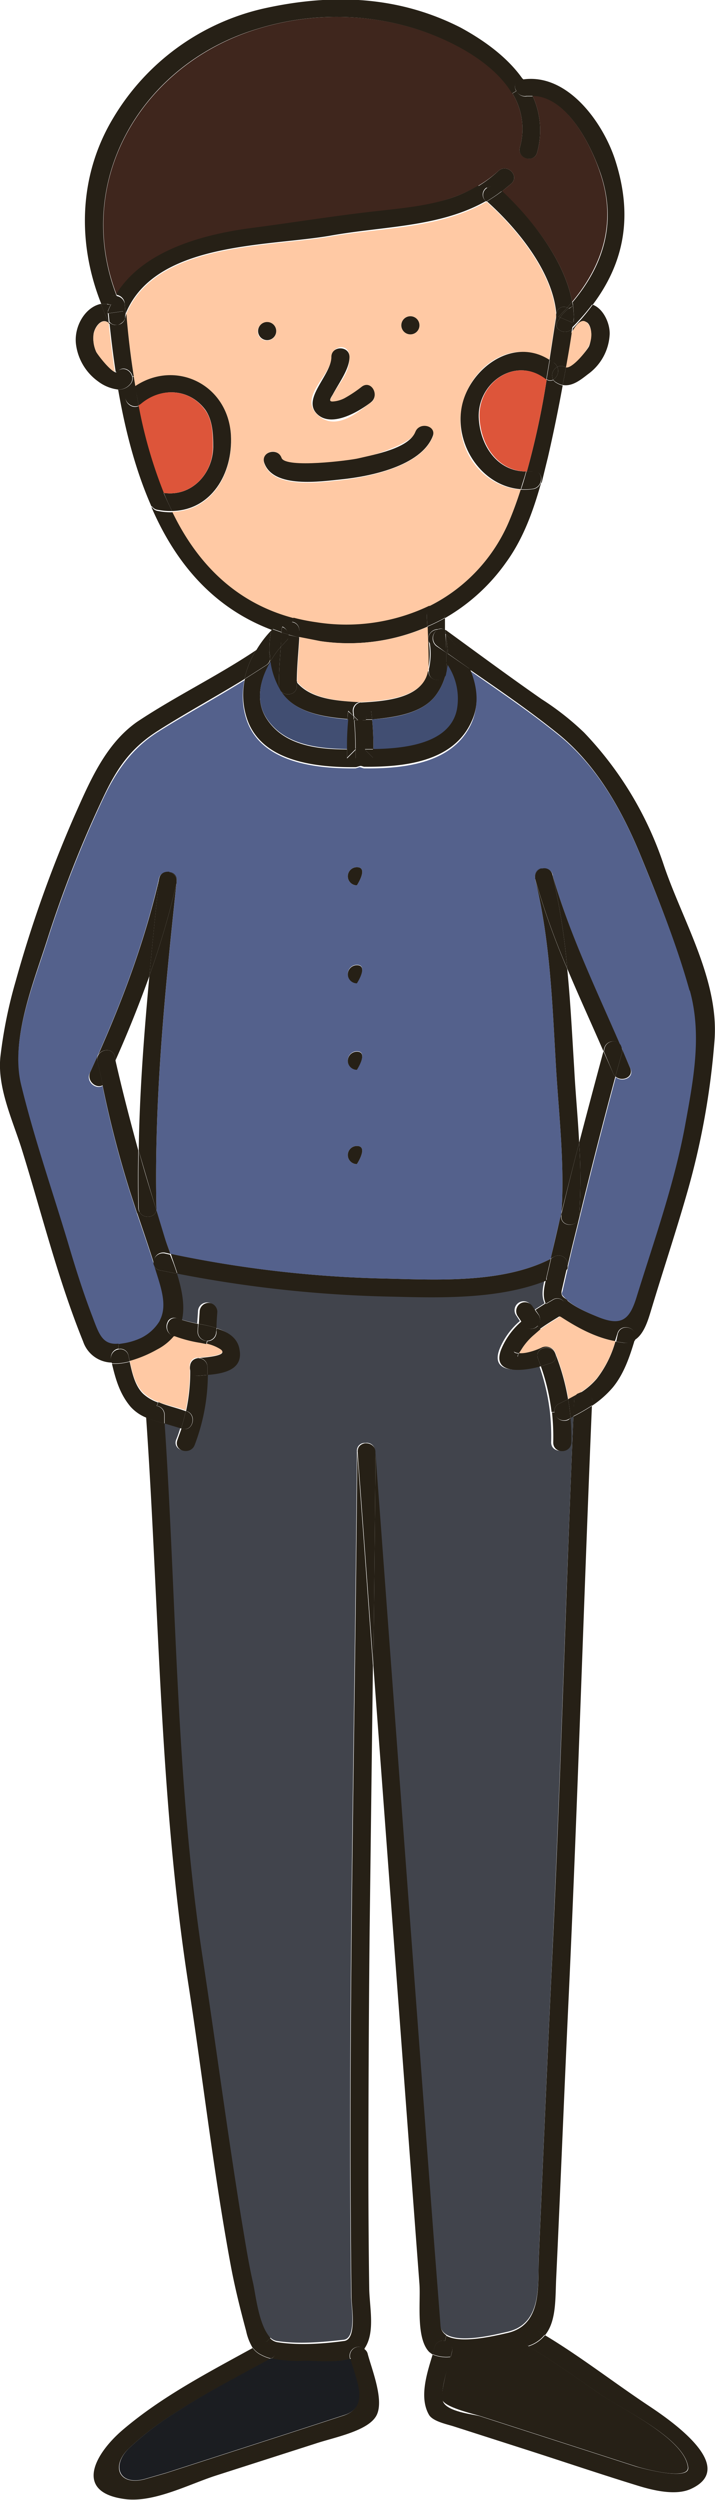 <svg id="3c885e02-689c-49f0-99c6-016e3803eab2" data-name="圖層 1" xmlns="http://www.w3.org/2000/svg" viewBox="0 0 173.7 607.1"><title>scene2-jim</title><path d="M897.9,1055.4c4.5,13.3,13.3,27.6,12.3,42.2a185.5,185.5,0,0,1-6.8,37.7c-2.7,9.4-5.8,18.7-8.6,28-0.7,2.3-1.7,5.9-4,7.3v-0.4c0.8-2.7-3.4-3.8-4.2-1.2l-0.6,1.9c-4.8-.9-9.4-3.4-13.5-6l0.5-.3a2.2,2.2,0,0,0,.4-3.4l1-.2c2,1.8,5.8,3.3,7,3.8,6.4,2.7,8.1.5,9.8-5.2,4.2-13.6,9-27.1,11.6-41,2-10.9,4.2-21.9,1.2-32.9s-7.4-22.1-11.8-32.8-10.6-21.9-20-29.5c-6.8-5.5-14.2-10.6-21.5-15.6a28.4,28.4,0,0,0-5.9-8.7v-0.9h0.1c7.7,5.6,15.4,11.3,23.3,16.8a66.7,66.7,0,0,1,10.3,8.1A85.4,85.4,0,0,1,897.9,1055.4Z" transform="translate(-736.6 -845.2)" style="fill:#262016"/><path d="M894,1429.3c4.2,2.8,22.4,14.8,10.5,20.3-3.8,1.8-9.6.3-13.4-.9-9.4-2.9-18.8-6.1-28.2-9.1l-16.2-5.2c-1.6-.5-5-1.2-5.9-2.8-2.4-4.2-.5-10,0.9-14.6a8.7,8.7,0,0,0,4.4.6c-0.9,3.2-2.3,7.3-2,10.3s7.7,3.6,9.2,4.1l18.9,6.1,18.9,6.1c1.4,0.4,13.1,3.6,12.7.2-0.9-7.1-15.8-13.9-21.6-17.9s-11-7.8-16.8-11.2l-0.4-.3a8.4,8.4,0,0,0,4-2.7C877.5,1417.4,885.6,1423.7,894,1429.3Z" transform="translate(-736.6 -845.2)" style="fill:#262016"/><path d="M823.3,1104.9s2.9-4.4,0-4.4A2.2,2.2,0,0,0,823.3,1104.9Zm0-21s2.9-4.4,0-4.4A2.2,2.2,0,0,0,823.3,1083.9Zm0-23.7s2.9-4.4,0-4.4A2.2,2.2,0,0,0,823.3,1060.2Zm0,67.7s2.9-4.4,0-4.4A2.2,2.2,0,0,0,823.3,1127.9Zm80.9-42.1c3,10.9.8,21.9-1.2,32.9-2.6,14-7.4,27.5-11.6,41-1.7,5.7-3.5,7.9-9.8,5.2-1.2-.5-5-2-7-3.8s-1.5-1.6-1.3-2.5,0.8-3.5,1.2-5.2a1.6,1.6,0,0,0,.1-0.6l1-4.3,1.8-7.3q4.2-17.3,8.8-34.4c1.5,1.3,4.5.2,3.6-2l-2-4.6a1.8,1.8,0,0,0-.4-0.9c-5.9-13.6-12.4-27.1-16.5-41.4v-0.2a2,2,0,0,0-2.4-1.5H868a2,2,0,0,0-1.4,2.2v0.3c3.7,14.9,4.2,30.9,5.1,46.1,0.7,11.4,2.1,23.4,1.3,34.9q-1.4,5.6-2.6,11.2c-11.7,6-27.6,5.1-40.2,4.8a281.6,281.6,0,0,1-52.2-6c-0.5-1.4-1-2.7-1.4-3.9l-2-6.6a2.6,2.6,0,0,0,0-.5c-0.6-26.4,2.1-53,4.9-79.2a0.5,0.5,0,0,0,0-.1v-0.2a1.8,1.8,0,0,0-1.8-2.1h-0.1a1.9,1.9,0,0,0-2.4,1.5c-3.4,14.9-8.7,29.1-14.9,43l-1.9,4.2c-1,2.1,1.5,4.1,3.1,3.1a256.9,256.9,0,0,0,6.7,25.9l1.7,5.2c1.4,4.1,2.8,8.1,4.1,12.3h0a1.4,1.4,0,0,0,.2.5h0c1.5,4.9,3.3,9.4,1.3,13.2a10.9,10.9,0,0,1-4.6,4.3,15.9,15.9,0,0,1-4.2,1.3l-1.3.2c-4,.3-4.8-2.6-6.4-6.7-2.3-6-4.2-12.1-6-18.2-3.8-12.6-8.2-25.3-11.3-38.1-2.7-11,3.1-24.8,6.4-35.2a280.9,280.9,0,0,1,13.5-34.3c3.2-6.8,7-12.3,13.3-16.3s14.2-8.3,21.1-12.6a18,18,0,0,0,.5,9.6c3.6,10.6,17.2,11.9,26.5,11.8l1-.3,1,0.3c9.6,0.1,21.8-1.1,26.2-11.1,1.8-4.2,1.3-8.6-.4-12.6,7.3,5.1,14.7,10.1,21.5,15.6,9.4,7.6,15.5,18.5,20,29.5S901,1074.6,904.1,1085.7Z" transform="translate(-736.6 -845.2)" style="fill:#54618c"/><path d="M903.7,1444.3c0.4,3.5-11.2.3-12.7-.2l-18.9-6.1-18.9-6.1c-1.6-.5-9-2.2-9.2-4.1s1.1-7.1,2-10.3l3.3-.2a80,80,0,0,0,14.3-2l1.3-.4,0.4,0.3c5.8,3.4,11.3,7.4,16.8,11.2S902.8,1437.3,903.7,1444.3Z" transform="translate(-736.6 -845.2)" style="fill:#262016"/><path d="M886.7,1169.1c0.8-2.7,5-1.5,4.2,1.2v0.4a4.1,4.1,0,0,1-2.6.6l-2-.3Z" transform="translate(-736.6 -845.2)" style="fill:#262016"/><path d="M889.7,1104.6c0.9,2.2-2,3.4-3.6,2l1.6-5.7a1.9,1.9,0,0,0,0-1Z" transform="translate(-736.6 -845.2)" style="fill:#262016"/><path d="M890.8,1170.6c-1.2,4-2.6,8.2-5.3,11.5a24.1,24.1,0,0,1-5.1,4.5c0-.4,0-0.8.1-1.2a2.1,2.1,0,0,0-3-1.9,17.1,17.1,0,0,0,4.1-3.5,26.5,26.5,0,0,0,4.5-9l2,0.3A4.1,4.1,0,0,0,890.8,1170.6Z" transform="translate(-736.6 -845.2)" style="fill:#262016"/><path d="M887.7,1099.9a1.9,1.9,0,0,1,0,1l-1.6,5.7a2.3,2.3,0,0,1-.6-0.9l-2.2-5.2,0.2-.8a2.2,2.2,0,0,1,3.9-.7Z" transform="translate(-736.6 -845.2)" style="fill:#262016"/><path d="M887.7,1099.9l-0.4-.9A1.8,1.8,0,0,1,887.7,1099.9Z" transform="translate(-736.6 -845.2)" style="fill:#262016"/><path d="M886,883.9c4.4,13.5,2.4,24.9-5.4,35.3h-0.3a5.9,5.9,0,0,0-4.4.4l-0.2-1c7.4-8.8,10.8-19.1,6.9-31-2.2-6.6-8-18.9-16.6-19a22.7,22.7,0,0,0-2.4-4.1C874.4,862.9,883,874.8,886,883.9Z" transform="translate(-736.6 -845.2)" style="fill:#262016"/><path d="M887.3,1099a2.2,2.2,0,0,0-3.9.7l-0.2.8c-2.9-6.7-6-13.4-8.8-20.1a156.1,156.1,0,0,0-3.6-22.8C874.9,1071.9,881.4,1085.4,887.3,1099Z" transform="translate(-736.6 -845.2)" style="fill:#262016"/><path d="M885.5,1105.7a2.3,2.3,0,0,0,.6.9q-4.6,17.1-8.8,34.4h0v-0.5a135.4,135.4,0,0,0,0-17.8q2.9-11.1,5.9-22.2Z" transform="translate(-736.6 -845.2)" style="fill:#262016"/><path d="M886.1,1170.9a26.5,26.5,0,0,1-4.5,9,17.1,17.1,0,0,1-4.1,3.5l-0.7.4-2.1,1.2a55,55,0,0,0-3.1-11.1h0a2.4,2.4,0,0,0-3.2-1.5c-1.2.5-3.8,1.6-5.7,1.4l0.9-1.4a15.6,15.6,0,0,1,2.8-3.1l1.5-1.3c1.5-1.1,3.2-2.1,4.8-3.1C876.7,1167.5,881.3,1170.1,886.1,1170.9Z" transform="translate(-736.6 -845.2)" style="fill:#ffc9a4"/><path d="M880.6,919.2c2.7,1,4.3,4.8,4.1,7.4a12.7,12.7,0,0,1-5.3,9.5c-1.8,1.4-3.8,3-6.1,2.6l0.8-4.3c1.4,0.4,5.2-4.2,5.6-5.1s1-3.8-.1-5.4-3.1.5-3.6,1.5l-0.4.6,0.2-1.1A52.2,52.2,0,0,0,880.6,919.2Z" transform="translate(-736.6 -845.2)" style="fill:#262016"/><path d="M882.5,887.5c3.9,11.8.5,22.1-6.9,31-1.9-10.2-9.9-20.2-17.1-26.8l2.3-1.9c2.1-1.9-1-5-3.1-3.1a30.5,30.5,0,0,1-4.9,3.6c-7.5,4.4-16.3,5.5-25,6.4s-19.7,2.7-29.6,4c-11.8,1.5-26.6,5.2-33.3,16-10.6-27.8,6.4-56.2,34.7-64.6a64.9,64.9,0,0,1,38.7.3c8,2.6,18.2,7.7,22.8,15.5a16.5,16.5,0,0,1,1.8,13.1c-0.7,2.7,3.5,3.9,4.2,1.2a20.1,20.1,0,0,0-1.1-13.7C874.5,868.6,880.4,880.9,882.5,887.5Z" transform="translate(-736.6 -845.2)" style="fill:#3f261d"/><path d="M880.2,919.1h0.3a52.2,52.2,0,0,1-5,5.7l0.2-1.4H876a25,25,0,0,0-.2-4.2A5.9,5.9,0,0,1,880.2,919.1Z" transform="translate(-736.6 -845.2)" style="fill:#262016"/><path d="M877.5,1183.4a2.1,2.1,0,0,1,3,1.9c0,0.4,0,.8-0.1,1.2a45.6,45.6,0,0,1-4.5,2.6c0-1.3.1-2.6,0.2-3.9a2.1,2.1,0,0,1,.7-1.5Z" transform="translate(-736.6 -845.2)" style="fill:#262016"/><path d="M879.5,923.9c1.1,1.5.9,3.8,0.1,5.4s-4.2,5.6-5.6,5.1c0.5-2.8.9-5.6,1.4-8.4l0.4-.6C876.4,924.4,878,921.9,879.5,923.9Z" transform="translate(-736.6 -845.2)" style="fill:#ffc9a4"/><path d="M877.3,1122.7a135.4,135.4,0,0,1,0,17.8v0.5c-0.6,2.3-4.5,2.1-4.3-.5,0-.3,0-0.6.1-0.9Q875.1,1131.2,877.3,1122.7Z" transform="translate(-736.6 -845.2)" style="fill:#262016"/><path d="M877.5,1183.4l-0.7.4Z" transform="translate(-736.6 -845.2)" style="fill:#262016"/><path d="M877.3,1141h0l-1.8,7.3-1,4.3a2.2,2.2,0,0,0-3.3-2.2l-0.8.4q1.3-5.6,2.6-11.2c0,0.3,0,.6-0.1.9C872.8,1143.2,876.6,1143.3,877.3,1141Z" transform="translate(-736.6 -845.2)" style="fill:#262016"/><path d="M876.1,1104.7c0.3,5.9.9,11.9,1.2,18q-2.2,8.5-4.3,17c0.8-11.5-.6-23.5-1.3-34.9-0.9-15.3-1.4-31.2-5.1-46.1a182.7,182.7,0,0,0,7.8,21.8C875.2,1088.5,875.6,1096.7,876.1,1104.7Z" transform="translate(-736.6 -845.2)" style="fill:#262016"/><path d="M876.8,1183.8a2.1,2.1,0,0,0-.7,1.5c-0.1,1.3-.1,2.6-0.2,3.9l-0.7.4c-0.1-1.5-.3-3.1-0.6-4.6Z" transform="translate(-736.6 -845.2)" style="fill:#262016"/><path d="M875.9,1189.2a45.6,45.6,0,0,0,4.5-2.6c-2,47.5-3.4,95-5.6,142.6-1.1,23.2-2,46.4-3.1,69.7-0.2,4.9,0,10.1-2.7,13.4l-1.4-.8c-2.3-1.3-4.4,1.9-2.6,3.5l-1.3.4a80,80,0,0,1-14.3,2l-3.3.2,0.3-1.2a2.1,2.1,0,0,0-1.7-2.6l0.3-1.4c3.5,2.1,12,0,14.7-.6,8.8-1.9,7.5-11.6,7.8-18.5,1-23.2,2-46.4,3.1-69.5C872.8,1278.8,874,1234,875.9,1189.2Z" transform="translate(-736.6 -845.2)" style="fill:#262016"/><path d="M875.8,919.5a25,25,0,0,1,.2,4.2h-0.2l0.2-1.1a2.3,2.3,0,0,0-1.2-2.4Z" transform="translate(-736.6 -845.2)" style="fill:#262016"/><path d="M874.8,920.1a2.3,2.3,0,0,1,1.2,2.4l-0.2,1.1-3.1-1.3A8.4,8.4,0,0,1,874.8,920.1Z" transform="translate(-736.6 -845.2)" style="fill:#262016"/><path d="M875.2,1189.6l0.7-.4c-1.9,44.8-3.2,89.6-5.3,134.3-1.1,23.2-2.1,46.4-3.1,69.5-0.3,6.9,1,16.6-7.8,18.5-2.7.6-11.2,2.8-14.7,0.6a3.1,3.1,0,0,1-1.5-2.5l-1.7-22q-6.5-86.9-12.9-173.7-0.6-8.1-1.2-16.2h0a2,2,0,0,0-2.3-2.1h-0.3a1.9,1.9,0,0,0-1.8,2.1c-0.5,68.4-2.3,136.9-1.4,205.3,0,2,1.4,10-1.8,10.4-5.3.6-11,1.1-16.2,0.3a3.1,3.1,0,0,1-1.8-1c-2.8-2.7-3.6-10.5-4.2-13.1-1.2-5.3-2.1-10.6-2.9-15.9-3.3-21.1-6.2-42.3-9.4-63.4-6.5-42.9-6.3-86.3-9.2-129.5l4,1.2c-0.3.9-.6,1.9-1,2.8-1,2.6,3.2,3.8,4.2,1.2a48.8,48.8,0,0,0,3.2-17c3.9-.4,8.7-1.3,7.8-6.1-0.5-2.7-2.5-4.1-4.9-5l-0.8-.3c0.1-1.3.1-2.6,0.2-3.9a2.2,2.2,0,1,0-4.4,0l-0.2,2.9a38.8,38.8,0,0,1-4-1c0.8-3.5,0-7.4-1.2-11.3a301.2,301.2,0,0,0,52.7,5.6c11.6,0.2,25.6.6,36.9-3.9-0.5,2.1-.8,4,0,5.7l-2.5,1.6-0.7-1a2.2,2.2,0,0,0-3-.8,2.2,2.2,0,0,0-.8,3l1,1.5a17.9,17.9,0,0,0-4.9,6.7c-2.5,6.3,5,5.5,9.6,4.2a51.9,51.9,0,0,1,2.6,11.2,55.3,55.3,0,0,1,.3,7.3c-0.1,2.8,4.3,2.8,4.4,0A53.3,53.3,0,0,0,875.2,1189.6Z" transform="translate(-736.6 -845.2)" style="fill:#41444c"/><path d="M875.8,923.6l-0.2,1.4-0.2.2a2.3,2.3,0,0,1-3.5-.5,2.1,2.1,0,0,1,.2-1.4l0.6-1Z" transform="translate(-736.6 -845.2)" style="fill:#262016"/><path d="M875.6,918.5l0.2,1-1,.6-0.4-.2Z" transform="translate(-736.6 -845.2)" style="fill:#262016"/><path d="M875.6,925l-0.2,1.1c-1.2,1.2-3.3.2-3.5-1.4a2.3,2.3,0,0,0,3.5.5Z" transform="translate(-736.6 -845.2)" style="fill:#262016"/><path d="M875.2,1189.6a53.3,53.3,0,0,1,.2,5.9c-0.1,2.8-4.4,2.8-4.4,0a55.3,55.3,0,0,0-.3-7.3h0.7a2.3,2.3,0,0,0,3.3,1.8Z" transform="translate(-736.6 -845.2)" style="fill:#262016"/><path d="M875.2,1189.6l-0.6.3a2.3,2.3,0,0,1-3.3-1.8,1.9,1.9,0,0,1,1.1-2l2.2-1.1C874.9,1186.5,875.1,1188.1,875.2,1189.6Z" transform="translate(-736.6 -845.2)" style="fill:#262016"/><path d="M875.6,918.5l-1.2,1.4a1.8,1.8,0,0,0-2.6,1.4v0.8c-0.5-10.5-9.5-21.4-16.9-28a38,38,0,0,0,3.7-2.5C865.7,898.3,873.7,908.3,875.6,918.5Z" transform="translate(-736.6 -845.2)" style="fill:#262016"/><path d="M875.5,926c-0.4,2.8-.9,5.6-1.4,8.4H874a2,2,0,0,0-2-.1,2.3,2.3,0,0,0-.7-0.9l-1.2-.8,1.6-10.4c0,0.5,0,1,0,1.5a1.9,1.9,0,0,0,.2,1C872.2,926.2,874.2,927.2,875.5,926Z" transform="translate(-736.6 -845.2)" style="fill:#262016"/><path d="M871.2,1150.4a2.2,2.2,0,0,1,3.3,2.2v0.6a2,2,0,0,1-.9.9,35.6,35.6,0,0,1-4.2,2v-0.6l1.1-4.7Z" transform="translate(-736.6 -845.2)" style="fill:#262016"/><path d="M874.3,1153.3v-0.6A1.6,1.6,0,0,1,874.3,1153.3Z" transform="translate(-736.6 -845.2)" style="fill:#262016"/><path d="M874.5,1161l-1,.2a2,2,0,0,0-2.6-.4l-1.7,1c-0.8-1.7-.5-3.6,0-5.7a35.6,35.6,0,0,0,4.2-2,2,2,0,0,0,.9-0.9c-0.4,1.7-.8,3.5-1.2,5.2S873.6,1160.2,874.5,1161Z" transform="translate(-736.6 -845.2)" style="fill:#262016"/><path d="M874.4,919.9l0.4,0.2a8.4,8.4,0,0,0-2.1,2.2l-0.4-.2Z" transform="translate(-736.6 -845.2)" style="fill:#262016"/><path d="M874,934.4h0.1l-0.8,4.3a4.3,4.3,0,0,1-1.5-.6,2.3,2.3,0,0,1-.8-0.7,2.5,2.5,0,0,0,1-3.1A2,2,0,0,1,874,934.4Z" transform="translate(-736.6 -845.2)" style="fill:#262016"/><path d="M871.8,921.3a1.8,1.8,0,0,1,2.6-1.4l-2.1,2.2,0.4,0.2-0.6,1a2.1,2.1,0,0,0-.2,1.4,1.9,1.9,0,0,1-.2-1c0-.5,0-1,0-1.5v-0.8Z" transform="translate(-736.6 -845.2)" style="fill:#262016"/><path d="M873.5,1161.2a2.2,2.2,0,0,1-.4,3.4l-0.5.3-1.5-.9a5.1,5.1,0,0,1-1.9-2.1l1.7-1A2,2,0,0,1,873.5,1161.2Z" transform="translate(-736.6 -845.2)" style="fill:#262016"/><path d="M874.6,1185l-2.2,1.1a1.9,1.9,0,0,0-1.1,2h-0.7A51.9,51.9,0,0,0,868,1177l2.5-.8a1.7,1.7,0,0,0,1-2.3A55,55,0,0,1,874.6,1185Z" transform="translate(-736.6 -845.2)" style="fill:#262016"/><path d="M871.8,938.2a4.3,4.3,0,0,0,1.5.6q-1.6,8.8-3.6,17.5c-0.5,2-1,4.1-1.5,6.1H868c0.4-1.3-.2-2.9-1.9-2.7h-1.5a194.4,194.4,0,0,0,4.8-22.3,1.6,1.6,0,0,0,1.6.1A2.3,2.3,0,0,0,871.8,938.2Z" transform="translate(-736.6 -845.2)" style="fill:#262016"/><path d="M872,934.3a2.5,2.5,0,0,1-1,3.1A2.3,2.3,0,0,1,872,934.3Z" transform="translate(-736.6 -845.2)" style="fill:#262016"/><path d="M871.1,1163.9l1.5,0.9c-1.6,1-3.3,2-4.8,3.1l-0.6-.8a2.2,2.2,0,0,0,.3-2.6l-0.8-1.2,2.5-1.6A5.1,5.1,0,0,0,871.1,1163.9Z" transform="translate(-736.6 -845.2)" style="fill:#262016"/><path d="M871.5,1173.9a1.7,1.7,0,0,1-1,2.3l-2.5.8-0.7-1.9c-1-2.6,3.2-3.7,4.2-1.2h0Z" transform="translate(-736.6 -845.2)" style="fill:#262016"/><path d="M871.3,933.4a2.3,2.3,0,0,1,.7.9,2.3,2.3,0,0,0-1,3.1,1.6,1.6,0,0,1-1.6-.1l0.8-4.8Z" transform="translate(-736.6 -845.2)" style="fill:#262016"/><path d="M870.8,1057.6a156.1,156.1,0,0,1,3.6,22.8,182.7,182.7,0,0,1-7.8-21.8v-0.3a2.1,2.1,0,0,1,1.4-2.2h0.4a2,2,0,0,1,2.4,1.5v0.2Z" transform="translate(-736.6 -845.2)" style="fill:#262016"/><path d="M870.4,1150.9l-1.1,4.7v0.6c-11.3,4.5-25.3,4.2-36.9,3.9a301.2,301.2,0,0,1-52.7-5.6c-0.5-1.6-1.1-3.2-1.6-4.8a281.6,281.6,0,0,0,52.2,6C842.8,1156,858.7,1156.9,870.4,1150.9Z" transform="translate(-736.6 -845.2)" style="fill:#262016"/><path d="M836.3,922a2.2,2.2,0,1,0,0,4.4A2.2,2.2,0,0,0,836.3,922Zm-34.9,1.5a2.2,2.2,0,1,0,0,4.4A2.2,2.2,0,1,0,801.5,923.4Zm70.2-1.2-1.6,10.4c-9.2-5.9-19.6,1.8-21.3,11.8s5.1,18.9,14.4,19.6c-0.8,2.5-1.7,5-2.7,7.4a40.8,40.8,0,0,1-19.5,20.9,46.6,46.6,0,0,1-27.5,4.2,48.5,48.5,0,0,1-5.5-1.1c-14.4-3.8-23.5-13.7-29.5-26,9.5-.2,14.8-9,14.3-18.4-0.6-12.4-13.4-18.6-23.2-12l-0.4-2.4c-0.8-5.2-1.4-10.3-1.9-15.1,7.2-17.6,34.6-16.3,49.9-19,12.9-2.2,26.4-1.9,37.7-8.4C862.1,900.7,871.2,911.7,871.7,922.2Zm-29.9,29.1c1.1-2.6-3.2-3.7-4.2-1.1s-10,5.5-13.8,6.4c-2,.5-17.6,3.1-18.7-0.1s-5.1-1.5-4.2,1.2c2.2,6.3,13.8,4.5,18.8,4C826.5,961,838.9,958.4,841.7,951.3Zm-15-8.4c2.2-1.7,0-5.4-2.2-3.8a31.1,31.1,0,0,1-4.2,2.8,7.2,7.2,0,0,1-2.8.8c-1.4.1-.3-1.2,0-1.8,1.7-3.1,4-5.2,4-9s-4.4-2.8-4.4,0c0,4.3-7.9,9.4-3.5,13.8S823.6,945.3,826.7,942.9Z" transform="translate(-736.6 -845.2)" style="fill:#ffc9a4"/><path d="M868.3,1172.4a2.4,2.4,0,0,1,3.2,1.5c-1-2.6-5.2-1.4-4.2,1.2l0.7,1.9c-4.6,1.3-12.1,2-9.6-4.2a17.9,17.9,0,0,1,4.9-6.7l0.5,0.7a2.2,2.2,0,0,0,3,.8l0.5-.4,0.6,0.8-1.5,1.3a15.6,15.6,0,0,0-2.8,3.1l-0.9,1.4a2.3,2.3,0,0,1-1.3-.4l1,1.3a1.8,1.8,0,0,1,.3-0.9C864.4,1174,867.1,1173,868.3,1172.4Z" transform="translate(-736.6 -845.2)" style="fill:#262016"/><path d="M870.1,932.6l-0.8,4.8-0.3-.2c-7.1-5.5-16.4.8-16.1,9.4,0.3,6.8,4.5,13.1,11.5,13.1-0.4,1.5-.9,2.9-1.3,4.3-9.3-.7-15.9-10.4-14.4-19.6S860.9,926.7,870.1,932.6Z" transform="translate(-736.6 -845.2)" style="fill:#262016"/><path d="M869.1,937.2l0.3,0.2a194.4,194.4,0,0,1-4.8,22.3c-7,0-11.2-6.3-11.5-13.1C852.7,938,861.9,931.7,869.1,937.2Z" transform="translate(-736.6 -845.2)" style="fill:#dd553a"/><path d="M868.4,1055.9a2,2,0,0,1,2.4,1.5A2,2,0,0,0,868.4,1055.9Z" transform="translate(-736.6 -845.2)" style="fill:#262016"/><path d="M867.5,1411.4l1.4,0.8a8.4,8.4,0,0,1-4,2.7C863.1,1413.3,865.2,1410.1,867.5,1411.4Z" transform="translate(-736.6 -845.2)" style="fill:#262016"/><path d="M868,962.3h0.1c-1.9,6.8-4.3,13.6-8.5,19.4a46.5,46.5,0,0,1-14.9,13.6c0-.1,0-0.3,0-0.4a2.3,2.3,0,0,0-3.4-1.8l-0.4-.7a40.8,40.8,0,0,0,19.5-20.9c1-2.4,1.9-4.9,2.7-7.4a13.3,13.3,0,0,0,2.8-.1A2.3,2.3,0,0,0,868,962.3Z" transform="translate(-736.6 -845.2)" style="fill:#262016"/><path d="M866,959.6c1.7-.2,2.4,1.4,1.9,2.7a2.3,2.3,0,0,1-1.9,1.6,13.3,13.3,0,0,1-2.8.1c0.5-1.4.9-2.9,1.3-4.3H866Z" transform="translate(-736.6 -845.2)" style="fill:#262016"/><path d="M867.5,1164.6a2.2,2.2,0,0,1-.3,2.6l-0.5.4a2.2,2.2,0,0,1-3-.8l-0.5-.7a34.6,34.6,0,0,1,3.4-2.7Z" transform="translate(-736.6 -845.2)" style="fill:#262016"/><path d="M866,868.5a20.1,20.1,0,0,1,1.1,13.7c-0.7,2.7-4.9,1.6-4.2-1.2a16.5,16.5,0,0,0-1.8-13.1l1-.6a2.3,2.3,0,0,0,2.5,1.3H866Z" transform="translate(-736.6 -845.2)" style="fill:#262016"/><path d="M866,1162.5l0.7,1a34.6,34.6,0,0,0-3.4,2.7l-1-1.5a2.2,2.2,0,0,1,.8-3A2.2,2.2,0,0,1,866,1162.5Z" transform="translate(-736.6 -845.2)" style="fill:#262016"/><path d="M868,1056a2.1,2.1,0,0,0-1.4,2.2A2,2,0,0,1,868,1056Z" transform="translate(-736.6 -845.2)" style="fill:#262016"/><path d="M866,868.5h-1.5a2.3,2.3,0,0,1-2.5-1.3,1.9,1.9,0,0,1,1.3-2.9h0.3A22.7,22.7,0,0,1,866,868.5Z" transform="translate(-736.6 -845.2)" style="fill:#262016"/><path d="M863.6,864.4h-0.3a1.9,1.9,0,0,0-1.3,2.9l-1,.6c-4.6-7.7-14.8-12.9-22.8-15.5a64.9,64.9,0,0,0-38.7-.3c-28.3,8.3-45.2,36.8-34.7,64.6V917a1.8,1.8,0,0,0-2.1,2h-1.5c-5.9-14.8-5.5-31.3,3-45.3a57.3,57.3,0,0,1,36.3-26.4c16.5-3.7,32.7-3.2,48,4.6C854.2,855,859.9,859.1,863.6,864.4Z" transform="translate(-736.6 -845.2)" style="fill:#262016"/><path d="M862.6,1173.9a1.8,1.8,0,0,0-.3.9l-1-1.3A2.3,2.3,0,0,0,862.6,1173.9Z" transform="translate(-736.6 -845.2)" style="fill:#262016"/><path d="M857.7,886.7c2.1-1.9,5.2,1.2,3.1,3.1l-2.3,1.9-0.8-.7a2.2,2.2,0,0,0-2.7-.2l-2.2-.4A30.5,30.5,0,0,0,857.7,886.7Z" transform="translate(-736.6 -845.2)" style="fill:#262016"/><path d="M857.7,890.9l0.8,0.7a38,38,0,0,1-3.7,2.5h-0.1a2,2,0,0,1,.3-3.3A2.2,2.2,0,0,1,857.7,890.9Z" transform="translate(-736.6 -845.2)" style="fill:#262016"/><path d="M852.7,890.3l2.2,0.4a2,2,0,0,0-.3,3.3h0.1c-11.3,6.4-24.8,6.1-37.7,8.4-15.3,2.7-42.7,1.4-49.9,19l-0.2-2.5a2.3,2.3,0,0,0-2-2.1v-0.3c6.7-10.7,21.5-14.5,33.3-16,9.9-1.3,19.7-2.9,29.6-4S845.3,894.7,852.7,890.3Z" transform="translate(-736.6 -845.2)" style="fill:#262016"/><path d="M850.8,1007.7c1.7,4.1,2.3,8.5.4,12.6-4.4,10-16.6,11.2-26.2,11.1l-1-.3a2.1,2.1,0,0,0,1.1-1.9c0-.7,0-1.4,0-2.1l2.1,2.1c0-.7,0-1.5,0-2.2,7.5-.1,18.6-1.2,20.3-9.6a14.8,14.8,0,0,0-2.3-10.9,19.4,19.4,0,0,0,.1-2.6Z" transform="translate(-736.6 -845.2)" style="fill:#262016"/><path d="M845.3,1006.6a14.8,14.8,0,0,1,2.3,10.9c-1.7,8.4-12.9,9.5-20.3,9.6a69.8,69.8,0,0,0-.3-7.2c5.5-.4,12.2-1.4,15.5-5.9a14.3,14.3,0,0,0,2.3-4.8,2.1,2.1,0,0,0,.2-1h0C845.2,1007.7,845.3,1007.1,845.3,1006.6Z" transform="translate(-736.6 -845.2)" style="fill:#414e72"/><path d="M844.7,1413.7a2.1,2.1,0,0,1,1.7,2.6l-0.3,1.2a8.7,8.7,0,0,1-4.4-.6l0.5-1.8A2,2,0,0,1,844.7,1413.7Z" transform="translate(-736.6 -845.2)" style="fill:#262016"/><path d="M850.8,1007.7l-5.4-3.8a25.3,25.3,0,0,0-.5-4.4v-0.3h0A28.4,28.4,0,0,1,850.8,1007.7Z" transform="translate(-736.6 -845.2)" style="fill:#262016"/><path d="M845.4,1004a19.4,19.4,0,0,1-.1,2.6l-0.3-.4c0-.8,0-1.7,0-2.5Z" transform="translate(-736.6 -845.2)" style="fill:#262016"/><path d="M845.4,1004l-0.4-.3c0-1.5-.1-3-0.1-4.5v0.3A25.3,25.3,0,0,1,845.4,1004Z" transform="translate(-736.6 -845.2)" style="fill:#262016"/><path d="M845.1,1006.1l0.3,0.4c-0.1.6-.2,1.1-0.3,1.7S845.1,1006.8,845.1,1006.1Z" transform="translate(-736.6 -845.2)" style="fill:#262016"/><path d="M845.1,1006.1c0,0.7,0,1.4,0,2.1h0l-0.2,1c-0.9,1.8-4.2,1.5-4.1-1v-0.5h0a16.9,16.9,0,0,0,.1-7,2.1,2.1,0,0,0,.6.9A27.1,27.1,0,0,1,845.1,1006.1Z" transform="translate(-736.6 -845.2)" style="fill:#262016"/><path d="M845,1003.7c0,0.8,0,1.6,0,2.5a27.1,27.1,0,0,0-3.7-4.5,2.1,2.1,0,0,1-.6-0.9,0,0,0,0,1,0,0,2.3,2.3,0,0,1,2.3-2.7,2.4,2.4,0,0,0-.4,4Z" transform="translate(-736.6 -845.2)" style="fill:#262016"/><path d="M845,1003.7l-2.3-1.7a2.4,2.4,0,0,1,.4-4h0a2.1,2.1,0,0,1,1.3.6l0.4,0.4v0.3C844.9,1000.7,845,1002.2,845,1003.7Z" transform="translate(-736.6 -845.2)" style="fill:#262016"/><path d="M845,1412.3l-0.3,1.4a2,2,0,0,0-2.5,1.5l-0.5,1.8-0.8-.6c-3.3-3.3-2.1-12.2-2.4-16.5q-0.8-10.6-1.6-21.3-1.8-24.1-3.6-48.3-3-40.4-6-80.7,0.3-24,.5-48c0-1.3,0-2.5,0-3.8q0.6,8.1,1.2,16.2,6.4,86.9,12.9,173.7l1.7,22A3.1,3.1,0,0,0,845,1412.3Z" transform="translate(-736.6 -845.2)" style="fill:#262016"/><path d="M844.8,1009.2l0.2-1A2.1,2.1,0,0,1,844.8,1009.2Z" transform="translate(-736.6 -845.2)" style="fill:#262016"/><path d="M844.9,999.1h0v-0.3h0.1Z" transform="translate(-736.6 -845.2)" style="fill:#262016"/><path d="M844.8,998.2v0.9h-0.1a1.8,1.8,0,0,0-1.6-1A1.7,1.7,0,0,1,844.8,998.2Z" transform="translate(-736.6 -845.2)" style="fill:#262016"/><path d="M844.7,995.3v2.9a1.7,1.7,0,0,0-1.7-.2h0a2.3,2.3,0,0,0-2.3,2.7,0,0,0,0,0,0,0,16.9,16.9,0,0,1-.1,7c0-3.4-.1-6.9-0.2-10.3A43.2,43.2,0,0,0,844.7,995.3Z" transform="translate(-736.6 -845.2)" style="fill:#262016"/><path d="M844.8,998.9l-0.4-.4a2.1,2.1,0,0,0-1.3-.6A1.8,1.8,0,0,1,844.8,998.9Z" transform="translate(-736.6 -845.2)" style="fill:#262016"/><path d="M844.7,994.8c0,0.1,0,.3,0,0.4a43.2,43.2,0,0,1-4.3,2.1c0-.9-0.1-1.7-0.1-2.6a1.9,1.9,0,0,1,1-1.8A2.3,2.3,0,0,1,844.7,994.8Z" transform="translate(-736.6 -845.2)" style="fill:#262016"/><path d="M840.7,1008.2c0,2.4,3.2,2.8,4.1,1a14.3,14.3,0,0,1-2.3,4.8c-3.3,4.5-10,5.4-15.5,5.9q-0.1-1-.2-2l-1.2,1.2c0-.4.1-0.8,0.1-1.2a2.1,2.1,0,0,0-1.7-2.1h0.5c5-.3,14.1-0.8,15.8-6.8l0.3-1.2v0.5Z" transform="translate(-736.6 -845.2)" style="fill:#262016"/><path d="M840.8,1000.7a2.3,2.3,0,0,1,2.3-2.7A2.3,2.3,0,0,0,840.8,1000.7Z" transform="translate(-736.6 -845.2)" style="fill:#262016"/><path d="M837.5,950.1c1-2.6,5.3-1.5,4.2,1.1-2.9,7.2-15.2,9.7-22.1,10.4-5,.5-16.6,2.3-18.8-4-0.9-2.7,3.3-3.8,4.2-1.2s16.7,0.6,18.7.1C827.5,955.6,835.9,954.1,837.5,950.1Z" transform="translate(-736.6 -845.2)" style="fill:#262016"/><path d="M840.9,992.3l0.4,0.7a1.9,1.9,0,0,0-1,1.8c0,0.9.1,1.7,0.1,2.6a47.6,47.6,0,0,1-26.1,3.5l-5.1-1c0-.6,0-1.1.1-1.6a2,2,0,0,0-1.7-2.1l0.3-1a48.5,48.5,0,0,0,5.5,1.1A46.6,46.6,0,0,0,840.9,992.3Z" transform="translate(-736.6 -845.2)" style="fill:#262016"/><path d="M840.5,997.4c0.1,3.4.3,6.9,0.2,10.3h0l-0.3,1.2c-1.7,6-10.9,6.4-15.8,6.8h-1c-5-.3-11.4-0.8-14.8-4.9,0-3.6.4-7.2,0.6-10.9l5.1,1A47.6,47.6,0,0,0,840.5,997.4Z" transform="translate(-736.6 -845.2)" style="fill:#ffc9a4"/><path d="M836.3,922a2.2,2.2,0,0,1,0,4.4A2.2,2.2,0,1,1,836.3,922Z" transform="translate(-736.6 -845.2)" style="fill:#262016"/><path d="M825.9,1416.7c0.9,3.6,4.2,11.5,2.1,15.2s-10.2,5.2-14.7,6.7l-24.3,7.8c-6.5,2.1-15,6.6-22,5.7-12.4-1.6-7.6-10.8-.6-16.8,9.5-8.1,20.7-13.9,31.6-19.9a5.3,5.3,0,0,0,2,1.7,10,10,0,0,0,2.3.9c-7.9,4.4-16.2,8.6-23.8,13.6a69.3,69.3,0,0,0-10.8,8.4c-4.1,4.1-2.3,8.9,4,7.3l5.2-1.5,29.7-9.6,13.5-4.4c6.4-2.1,2.8-8.9,1.5-13.7a5.5,5.5,0,0,0,1.5-.7,6.9,6.9,0,0,0,1.9-1.8A1.9,1.9,0,0,1,825.9,1416.7Z" transform="translate(-736.6 -845.2)" style="fill:#262016"/><path d="M827.8,1197.8h0c0,1.3,0,2.5,0,3.8q-0.2,24-.5,48l-3.8-51.8a2,2,0,0,1,1.8-2.1h0.3A2.2,2.2,0,0,1,827.8,1197.8Z" transform="translate(-736.6 -845.2)" style="fill:#262016"/><path d="M827,1019.9a69.8,69.8,0,0,1,.3,7.2h-2.1c0-2.4.1-4.7,0.3-7.1H827Z" transform="translate(-736.6 -845.2)" style="fill:#262016"/><path d="M827.3,1027.1c0,0.7,0,1.4,0,2.2l-2.1-2.1h2.1Z" transform="translate(-736.6 -845.2)" style="fill:#262016"/><path d="M823.4,1197.9l3.8,51.8q-0.4,32.2-.8,64.3c-0.2,19.6-.3,39.2-0.3,58.8q0,14.1.2,28.3c0.1,4.6,1.5,10.7-1.2,14.5a2.2,2.2,0,0,0-3.5,2.3v0.2c-3.2.9-8.5,0.5-11.1,0.5a32.8,32.8,0,0,1-8.3-.6h0.3c2.1-1.2.8-4.1-1.1-4.1l0.8-.9a3.1,3.1,0,0,0,1.8,1c5.2,0.8,11,.4,16.2-0.3,3.2-.4,1.8-8.5,1.8-10.4C821.1,1334.7,822.9,1266.3,823.4,1197.9Z" transform="translate(-736.6 -845.2)" style="fill:#262016"/><path d="M826.8,1017.9q0.1,1,.2,2h-1.5c0-.3.1-0.6,0.1-1Z" transform="translate(-736.6 -845.2)" style="fill:#262016"/><path d="M824.5,939.1c2.3-1.7,4.4,2.1,2.2,3.8s-9.4,6.5-13.1,2.8,3.5-9.4,3.5-13.8c0-2.8,4.4-2.8,4.4,0s-2.3,5.9-4,9c-0.3.6-1.4,1.9,0,1.8a7.2,7.2,0,0,0,2.8-.8A31.1,31.1,0,0,0,824.5,939.1Z" transform="translate(-736.6 -845.2)" style="fill:#262016"/><path d="M825.5,1195.8a2,2,0,0,1,2.3,2.1A2.2,2.2,0,0,0,825.5,1195.8Z" transform="translate(-736.6 -845.2)" style="fill:#262016"/><path d="M824.1,1015.8a2.1,2.1,0,0,1,1.7,2.1c0,0.4-.1.8-0.1,1.2l-1,1h0.9c-0.2,2.4-.3,4.7-0.3,7.1h0c0,0.7,0,1.4,0,2.1a1.3,1.3,0,1,1-2.3,0c0-.7,0-1.4,0-2.1h0a67.8,67.8,0,0,0-.3-7.1h0.9l-1-1c0-.4-0.1-0.8-0.1-1.2A2.1,2.1,0,0,1,824.1,1015.8Z" transform="translate(-736.6 -845.2)" style="fill:#262016"/><path d="M824.6,1020.1l1-1c0,0.3-.1.6-0.1,1h-0.9Z" transform="translate(-736.6 -845.2)" style="fill:#262016"/><path d="M825.2,1027.1h0Z" transform="translate(-736.6 -845.2)" style="fill:#262016"/><path d="M821.7,1417.9a2.2,2.2,0,0,1,3.5-2.3,6.9,6.9,0,0,1-1.9,1.8,5.5,5.5,0,0,1-1.5.7v-0.2Z" transform="translate(-736.6 -845.2)" style="fill:#262016"/><path d="M823.5,1015.7h0.5a2.1,2.1,0,0,0-1.7,2.1c0,0.4.1,0.8,0.1,1.2l-1.2-1.2c-0.1.7-.2,1.3-0.2,2-5.9-.5-13-1.6-16.2-6.8V1013c1.1,1.4,4,1,3.9-1.3,0-.3,0-0.6,0-0.8C812.1,1015,818.5,1015.4,823.5,1015.7Z" transform="translate(-736.6 -845.2)" style="fill:#262016"/><path d="M823.3,1055.8c2.9,0,0,4.4,0,4.4A2.2,2.2,0,0,1,823.3,1055.8Z" transform="translate(-736.6 -845.2)" style="fill:#262016"/><path d="M823.3,1079.6c2.9,0,0,4.4,0,4.4A2.2,2.2,0,0,1,823.3,1079.6Z" transform="translate(-736.6 -845.2)" style="fill:#262016"/><path d="M823.3,1100.6c2.9,0,0,4.4,0,4.4A2.2,2.2,0,0,1,823.3,1100.6Z" transform="translate(-736.6 -845.2)" style="fill:#262016"/><path d="M823.3,1123.5c2.9,0,0,4.4,0,4.4A2.2,2.2,0,0,1,823.3,1123.5Z" transform="translate(-736.6 -845.2)" style="fill:#262016"/><path d="M823.5,1020.1h-0.9v-0.9Z" transform="translate(-736.6 -845.2)" style="fill:#262016"/><path d="M823.4,1197.9a1.9,1.9,0,0,1,1.8-2.1A2,2,0,0,0,823.4,1197.9Z" transform="translate(-736.6 -845.2)" style="fill:#262016"/><path d="M824.1,1031.2l-1,.3c-9.4.1-23-1.2-26.5-11.8a18,18,0,0,1-.5-9.6l5.3-3.4a2.2,2.2,0,0,0,.9-1.3,1.8,1.8,0,0,0,.1.4c-2.5,4.2-3.8,9.2-1.3,13.5,4.1,6.9,12.4,7.9,19.8,7.9,0,0.7,0,1.4,0,2.2l2.1-2.1c0,0.7,0,1.4,0,2.1A2.1,2.1,0,0,0,824.1,1031.2Z" transform="translate(-736.6 -845.2)" style="fill:#262016"/><path d="M823,1027.1h0Z" transform="translate(-736.6 -845.2)" style="fill:#262016"/><path d="M822.6,1020a67.8,67.8,0,0,1,.3,7.1h-2.1a66.3,66.3,0,0,1,.3-7.2h1.5Z" transform="translate(-736.6 -845.2)" style="fill:#262016"/><path d="M823,1027.1h0l-2.1,2.1c0-.7,0-1.5,0-2.2H823Z" transform="translate(-736.6 -845.2)" style="fill:#262016"/><path d="M822.5,1019.1v0.9h-1.5c0-.7.1-1.3,0.2-2Z" transform="translate(-736.6 -845.2)" style="fill:#262016"/><path d="M821.7,1418c1.3,4.8,4.9,11.7-1.5,13.7l-13.5,4.4-29.7,9.6-5.2,1.5c-6.3,1.7-8.1-3.2-4-7.3a69.3,69.3,0,0,1,10.8-8.4c7.6-5,15.8-9.2,23.8-13.6a32.8,32.8,0,0,0,8.3.6C813.2,1418.5,818.6,1419,821.7,1418Z" transform="translate(-736.6 -845.2)" style="fill:#1b1d21"/><path d="M821.2,1019.9a66.3,66.3,0,0,0-.3,7.2c-7.4-.1-15.7-1.1-19.8-7.9-2.5-4.2-1.2-9.3,1.3-13.5a18.4,18.4,0,0,0,2.3,6.8l0.2,0.4v0.2C808.2,1018.3,815.3,1019.4,821.2,1019.9Z" transform="translate(-736.6 -845.2)" style="fill:#414e72"/><path d="M807.6,996.3a2,2,0,0,1,1.7,2.1c0,0.6,0,1.1-.1,1.6l-2.6-.7a2.4,2.4,0,0,0-1.5-2A2.3,2.3,0,0,1,807.6,996.3Z" transform="translate(-736.6 -845.2)" style="fill:#262016"/><path d="M809.3,1000c-0.2,3.6-.6,7.2-0.6,10.9l-0.7-1c-1.7-2.7-1.9-6.7-1.4-9.8a1.6,1.6,0,0,0,.1-0.7Z" transform="translate(-736.6 -845.2)" style="fill:#262016"/><path d="M808.7,1011.7c0.1,2.3-2.8,2.7-3.9,1.3l-0.2-.4a2.3,2.3,0,0,1-.2-0.9c-0.1-3.1.2-6.3,0.4-9.4l1.3-1.4a2.1,2.1,0,0,0,.6-0.9c-0.6,3.1-.3,7.1,1.4,9.8l0.7,1C808.7,1011.1,808.7,1011.4,808.7,1011.7Z" transform="translate(-736.6 -845.2)" style="fill:#262016"/><path d="M807.9,995.3l-0.3,1a2.3,2.3,0,0,0-2.4,1.1h-1.2a1.7,1.7,0,0,0-1.3.8c-14.4-5.4-23.5-16.4-29.3-29.8h0.2a1.9,1.9,0,0,0,1.4.9,16,16,0,0,0,3.5.3C784.3,981.6,793.5,991.5,807.9,995.3Z" transform="translate(-736.6 -845.2)" style="fill:#262016"/><path d="M806.7,999.3a1.6,1.6,0,0,1-.1.7h0a2.5,2.5,0,0,0,0-.7h0Z" transform="translate(-736.6 -845.2)" style="fill:#262016"/><path d="M806.7,999.3h0a2.3,2.3,0,0,0-1.5-1.9h0A2.4,2.4,0,0,1,806.7,999.3Z" transform="translate(-736.6 -845.2)" style="fill:#262016"/><path d="M806.7,999.3a2.5,2.5,0,0,1,0,.7h0a2.1,2.1,0,0,1-.6.9l-1.3,1.4c0.1-1.2.1-2.3,0.2-3.5Z" transform="translate(-736.6 -845.2)" style="fill:#262016"/><path d="M806.7,999.3l-1.7-.5c0-.1,0-0.3,0-0.4a2.4,2.4,0,0,1,.2-0.9A2.3,2.3,0,0,1,806.7,999.3Z" transform="translate(-736.6 -845.2)" style="fill:#262016"/><path d="M805.2,997.3h0l-0.9-.2h1Z" transform="translate(-736.6 -845.2)" style="fill:#262016"/><path d="M805.2,997.4a2.4,2.4,0,0,0-.2.9c0,0.1,0,.3,0,0.4l-2.2-.8,0.2-.2a2.1,2.1,0,0,1,1.1-.6h0.2Z" transform="translate(-736.6 -845.2)" style="fill:#262016"/><path d="M805,998.8c0,1.2-.1,2.3-0.2,3.5a23.1,23.1,0,0,0-2.5,3.5,1.8,1.8,0,0,1-.1-0.4,2.3,2.3,0,0,0-.1-1.4,22.1,22.1,0,0,1,.3-5.2,2,2,0,0,1,.2-0.6l0.2-.2Z" transform="translate(-736.6 -845.2)" style="fill:#262016"/><path d="M804.4,1011.7a2.3,2.3,0,0,0,.2.9,18.4,18.4,0,0,1-2.3-6.8,23.1,23.1,0,0,1,2.5-3.5C804.6,1005.4,804.3,1008.5,804.4,1011.7Z" transform="translate(-736.6 -845.2)" style="fill:#262016"/><path d="M804.1,997.2a2.1,2.1,0,0,0-1.1.6l-0.2.2h-0.1A1.7,1.7,0,0,1,804.1,997.2Z" transform="translate(-736.6 -845.2)" style="fill:#262016"/><path d="M801.5,1413.8c1.9,0,3.2,2.9,1.1,4.1h-0.3a10,10,0,0,1-2.3-.9,5.3,5.3,0,0,1-2-1.7l2.4-1.3Z" transform="translate(-736.6 -845.2)" style="fill:#262016"/><path d="M802.7,998h0.1l-0.2.2V998Z" transform="translate(-736.6 -845.2)" style="fill:#262016"/><path d="M802.6,998.2a2,2,0,0,0-.2.6,22.1,22.1,0,0,0-.3,5.2,1.9,1.9,0,0,0-3-1l-0.3.2A25.9,25.9,0,0,1,802.6,998.2Z" transform="translate(-736.6 -845.2)" style="fill:#262016"/><path d="M802.1,1004a2.3,2.3,0,0,1,.1,1.4C802.2,1004.9,802.1,1004.4,802.1,1004Z" transform="translate(-736.6 -845.2)" style="fill:#262016"/><path d="M802.3,1412.9l-0.8.9-1.1.3-2.4,1.3a13.1,13.1,0,0,1-1.6-4.1c-1.4-5.2-2.7-10.4-3.7-15.7-4.2-22.6-6.8-45.6-10.3-68.3-7.1-45.7-7.1-91.8-10.3-137.9a29.2,29.2,0,0,0,4.5,1.5c2.9,43.2,2.7,86.6,9.2,129.5,3.2,21.1,6,42.3,9.4,63.4,0.9,5.3,1.7,10.7,2.9,15.9C798.7,1402.4,799.5,1410.1,802.3,1412.9Z" transform="translate(-736.6 -845.2)" style="fill:#262016"/><path d="M802.1,1004c0,0.5.1,0.9,0.1,1.4a2.2,2.2,0,0,1-.9,1.3l-5.3,3.4a21.9,21.9,0,0,1,2.8-7l0.3-.2A1.9,1.9,0,0,1,802.1,1004Z" transform="translate(-736.6 -845.2)" style="fill:#262016"/><path d="M801.5,923.4a2.2,2.2,0,1,1,0,4.4A2.2,2.2,0,1,1,801.5,923.4Z" transform="translate(-736.6 -845.2)" style="fill:#262016"/><path d="M798.8,1003.1a21.9,21.9,0,0,0-2.8,7c-7,4.3-14.2,8.2-21.1,12.6s-10.1,9.5-13.3,16.3a280.9,280.9,0,0,0-13.5,34.3c-3.3,10.4-9,24.2-6.4,35.2,3.1,12.8,7.5,25.5,11.3,38.1,1.8,6.1,3.7,12.2,6,18.2,1.6,4.2,2.4,7.1,6.4,6.7v1.2a2.2,2.2,0,0,0-1.8,2.7l0.2,0.7a7.5,7.5,0,0,1-7-5.1c-6.2-15.3-10.1-31.3-15-47-2.2-6.9-5.9-14.8-5.1-22.2a111.9,111.9,0,0,1,3.7-18.3,301.2,301.2,0,0,1,14.3-40.2c3.7-8.3,7.5-17.4,15.2-22.8C779.2,1014.3,789.4,1009.4,798.8,1003.1Z" transform="translate(-736.6 -845.2)" style="fill:#262016"/><path d="M794.8,1173c0.9,4.9-4,5.8-7.8,6.1,0-.7,0-1.3,0-2a2.2,2.2,0,0,0-2.6-2.1h0.5c0.8-.1,8-0.5,5-2.2a10.3,10.3,0,0,0-3.1-1.1l0.2-.8a2.2,2.2,0,0,0,2.2-2.2c0-.3,0-0.6.1-0.9l0.8,0.3C792.3,1168.9,794.4,1170.3,794.8,1173Z" transform="translate(-736.6 -845.2)" style="fill:#262016"/><path d="M792.7,950.9c0.5,9.4-4.8,18.2-14.3,18.4-0.7-1.4-1.4-2.9-2-4.4,6.7,1,11.9-4.6,12-11.1,0-3.1-.1-6.6-2-9.2-3.9-5.1-10.7-5.4-15.5-1.3l-0.6.4c-0.3-1.6-.6-3.1-0.9-4.7C779.2,932.4,792,938.5,792.7,950.9Z" transform="translate(-736.6 -845.2)" style="fill:#262016"/><path d="M789.9,1172.7c3,1.7-4.3,2.1-5,2.2h-0.5a1.9,1.9,0,0,0-1.7,2.1,44.8,44.8,0,0,1-1,10.7c-2.1-.8-4.6-1.2-6.8-2.1a10.4,10.4,0,0,1-3.5-2.2c-2-1.9-2.7-5.1-3.3-7.8a30,30,0,0,0,6.7-2.8,13.1,13.1,0,0,0,4.1-3.3,31.9,31.9,0,0,0,6.4,1.7l1.5,0.3A10.3,10.3,0,0,1,789.9,1172.7Z" transform="translate(-736.6 -845.2)" style="fill:#ffc9a4"/><path d="M787.2,1161.6a2.2,2.2,0,0,1,2.2,2.2c-0.1,1.3-.2,2.6-0.2,3.9a35.6,35.6,0,0,0-4.3-1l0.2-2.9A2.2,2.2,0,0,1,787.2,1161.6Z" transform="translate(-736.6 -845.2)" style="fill:#262016"/><path d="M789.2,1167.7c0,0.3,0,.6-0.1.9a2.2,2.2,0,0,1-2.2,2.2,2.2,2.2,0,0,1-2.2-2.2c0-.7.1-1.3,0.1-1.9A35.6,35.6,0,0,1,789.2,1167.7Z" transform="translate(-736.6 -845.2)" style="fill:#262016"/><path d="M786.3,944.6c2,2.6,2,6.1,2,9.2,0,6.5-5.2,12.1-12,11.1a112.6,112.6,0,0,1-6.1-21.2l0.6-.4C775.6,939.2,782.5,939.5,786.3,944.6Z" transform="translate(-736.6 -845.2)" style="fill:#dd553a"/><path d="M787,1177.1c0,0.7,0,1.3,0,2l-2.2.2c-2.6.3-2.7-3.5-.5-4.2h0A2.2,2.2,0,0,1,787,1177.1Z" transform="translate(-736.6 -845.2)" style="fill:#262016"/><path d="M786.9,1170.8l-0.2.8-1.5-.3a31.9,31.9,0,0,1-6.4-1.7,10,10,0,0,0,1.9-3.9,38.8,38.8,0,0,0,4,1c0,0.7-.1,1.3-0.1,1.9A2.2,2.2,0,0,0,786.9,1170.8Z" transform="translate(-736.6 -845.2)" style="fill:#262016"/><path d="M784.9,1179.3l2.2-.2a48.8,48.8,0,0,1-3.2,17c-1,2.6-5.2,1.5-4.2-1.2,0.3-.9.7-1.9,1-2.8h0.1c2.6,1,3.8-3.3,1.2-4.2h-0.2a44.8,44.8,0,0,0,1-10.7,1.9,1.9,0,0,1,1.7-2.1C782.1,1175.8,782.3,1179.6,784.9,1179.3Z" transform="translate(-736.6 -845.2)" style="fill:#262016"/><path d="M781.9,1187.9c2.6,0.9,1.5,5.2-1.2,4.2h-0.1a39.8,39.8,0,0,0,1.1-4.2h0.2Z" transform="translate(-736.6 -845.2)" style="fill:#262016"/><path d="M781.7,1187.9a39.8,39.8,0,0,1-1.1,4.2l-4-1.2v-2.2a2.2,2.2,0,0,0-1.9-2.1l0.4-.9C777.1,1186.6,779.6,1187.1,781.7,1187.9Z" transform="translate(-736.6 -845.2)" style="fill:#262016"/><path d="M779.6,1154.5c1.2,3.9,2,7.8,1.2,11.3l-1.1-.4a1.8,1.8,0,0,0-2.4.8l-1.9-.3c2-3.8.2-8.3-1.3-13.2a1.9,1.9,0,0,0,1.4,1Z" transform="translate(-736.6 -845.2)" style="fill:#262016"/><path d="M779.8,1165.4l1.1,0.4a10,10,0,0,1-1.9,3.9h-0.3a2.4,2.4,0,0,1-1.2-3.4A1.8,1.8,0,0,1,779.8,1165.4Z" transform="translate(-736.6 -845.2)" style="fill:#262016"/><path d="M777.7,1057a1.8,1.8,0,0,1,1.8,2.1v0.2A2.1,2.1,0,0,0,777.7,1057Z" transform="translate(-736.6 -845.2)" style="fill:#262016"/><path d="M777.7,1057a2.1,2.1,0,0,1,1.8,2.3,0.5,0.5,0,0,1,0,.1v0.2a196.5,196.5,0,0,1-6.6,22.5c0.7-7.7,1.5-15.4,2.3-23.1a2.3,2.3,0,0,1,2.5-2.1h0.1Z" transform="translate(-736.6 -845.2)" style="fill:#262016"/><path d="M779.5,1059.6v-0.2c-2.8,26.2-5.5,52.8-4.9,79.2a2.6,2.6,0,0,1,0,.5c-1.5-4.9-2.9-9.7-4.3-14.5,0.2-14.2,1.3-28.4,2.6-42.5A196.5,196.5,0,0,0,779.5,1059.6Z" transform="translate(-736.6 -845.2)" style="fill:#262016"/><path d="M779.6,1154.5l-4.1-.8a1.9,1.9,0,0,1-1.4-1h0l-0.2-.5h0a2.3,2.3,0,0,1,2.7-2.6l1.3,0.3C778.5,1151.3,779.1,1152.9,779.6,1154.5Z" transform="translate(-736.6 -845.2)" style="fill:#262016"/><path d="M778.6,1169.6h0.3a13.1,13.1,0,0,1-4.1,3.3,30,30,0,0,1-6.7,2.8l-0.3-1.4a2,2,0,0,0-2.4-1.5v-1.2l1.3-.2a15.9,15.9,0,0,0,4.2-1.3,10.9,10.9,0,0,0,4.6-4.3l1.9,0.3A2.4,2.4,0,0,0,778.6,1169.6Z" transform="translate(-736.6 -845.2)" style="fill:#262016"/><path d="M778.4,969.3a16,16,0,0,1-3.5-.3,1.9,1.9,0,0,1-1.4-.9,2.4,2.4,0,0,1,2.5-3.3h0.3C777,966.4,777.7,967.9,778.4,969.3Z" transform="translate(-736.6 -845.2)" style="fill:#262016"/><path d="M778,1149.7l-1.3-.3a2.3,2.3,0,0,0-2.7,2.6c-1.3-4.1-2.7-8.2-4.1-12.3l0.6-.2c0.8,1.7,3.7,1.6,4.1-.4l2,6.6C777,1147,777.5,1148.3,778,1149.7Z" transform="translate(-736.6 -845.2)" style="fill:#262016"/><path d="M777.7,1057a2.3,2.3,0,0,0-2.5,2.1c-0.8,7.7-1.6,15.4-2.3,23.1-2.5,6.9-5.2,13.7-8.2,20.4l-0.2-.8c-0.5-2.2-3.3-1.9-4.1-.3h0c6.2-13.9,11.5-28.2,14.9-43A1.9,1.9,0,0,1,777.7,1057Z" transform="translate(-736.6 -845.2)" style="fill:#262016"/><path d="M776.5,1188.7v2.2a29.2,29.2,0,0,1-4.5-1.5v-0.7a2,2,0,0,1,2.4-2.1A2.2,2.2,0,0,1,776.5,1188.7Z" transform="translate(-736.6 -845.2)" style="fill:#262016"/><path d="M776.4,964.9h-0.3a2.4,2.4,0,0,0-2.5,3.3h-0.2c-3.9-8.8-6.4-18.6-8.1-28.4a3.6,3.6,0,0,0,2.9-1.2,2.1,2.1,0,0,0,.6-1.9h0.3l0.4,2.4-1.7,1.3c-1.9,1.7.5,4.4,2.5,3.4A112.6,112.6,0,0,0,776.4,964.9Z" transform="translate(-736.6 -845.2)" style="fill:#262016"/><path d="M775,1185.8l-0.4.9a2,2,0,0,0-2.4,2.1v0.7a10.3,10.3,0,0,1-3.9-2.7c-2.6-3.1-3.6-6.6-4.5-10.4a14.1,14.1,0,0,0,4.3-.5c0.6,2.7,1.3,5.9,3.3,7.8A10.4,10.4,0,0,0,775,1185.8Z" transform="translate(-736.6 -845.2)" style="fill:#262016"/><path d="M774,1152.1l0.2,0.5A1.4,1.4,0,0,1,774,1152.1Z" transform="translate(-736.6 -845.2)" style="fill:#262016"/><path d="M774.6,1139.1c-0.4,2-3.3,2.1-4.1.4a2.4,2.4,0,0,1-.2-0.9c-0.1-4.7-.1-9.3,0-14C771.6,1129.5,773.1,1134.3,774.6,1139.1Z" transform="translate(-736.6 -845.2)" style="fill:#262016"/><path d="M770.5,1139.6l-0.6.2-1.7-5.2a256.9,256.9,0,0,1-6.7-25.9,2.1,2.1,0,0,0,.7-0.9l2.4-5.3c1.7,7.5,3.6,14.8,5.6,22.1-0.1,4.7-.1,9.3,0,14A2.4,2.4,0,0,0,770.5,1139.6Z" transform="translate(-736.6 -845.2)" style="fill:#262016"/><path d="M770.3,943.7c-2,.9-4.5-1.8-2.5-3.4l1.7-1.3C769.7,940.5,770,942.1,770.3,943.7Z" transform="translate(-736.6 -845.2)" style="fill:#262016"/><path d="M769.1,936.6h-0.3c-0.3-1.5-2.3-2.7-3.6-1.2a0.5,0.5,0,0,1-.5.1c-0.6-4-1.1-8-1.5-11.9h0.1a2.3,2.3,0,0,0,3.8-1.6h0l0.2-.6C767.7,926.4,768.3,931.5,769.1,936.6Z" transform="translate(-736.6 -845.2)" style="fill:#262016"/><path d="M768.7,936.7a2.1,2.1,0,0,1-.6,1.9,3.6,3.6,0,0,1-2.9,1.2l-0.7-4.2a0.5,0.5,0,0,0,.5-0.1C766.5,934,768.4,935.2,768.7,936.7Z" transform="translate(-736.6 -845.2)" style="fill:#262016"/><path d="M767.8,1174.4l0.3,1.4a14.1,14.1,0,0,1-4.3.5l-0.2-.7a2.2,2.2,0,0,1,1.8-2.7A2,2,0,0,1,767.8,1174.4Z" transform="translate(-736.6 -845.2)" style="fill:#262016"/><path d="M766.9,919l0.2,2.5-0.2.6a1.7,1.7,0,0,0-.5-1.2h0.2q-0.9-1.9-1.7-3.8A2.3,2.3,0,0,1,766.9,919Z" transform="translate(-736.6 -845.2)" style="fill:#262016"/><path d="M767,922.1h0v0.4c-0.5,1.5-2.8,2.3-3.8.8h0l-0.2-2,3.6-.5A1.7,1.7,0,0,1,767,922.1Z" transform="translate(-736.6 -845.2)" style="fill:#262016"/><path d="M766.8,922.5v-0.4a2.3,2.3,0,0,1-3.8,1.6H763v-0.3C764,924.8,766.3,924,766.8,922.5Z" transform="translate(-736.6 -845.2)" style="fill:#262016"/><path d="M766.6,920.8h-0.2l-0.2-.2a7.3,7.3,0,0,0-2.7-1.5,15.1,15.1,0,0,1,1.2-2.2h0.2Q765.7,918.9,766.6,920.8Z" transform="translate(-736.6 -845.2)" style="fill:#262016"/><path d="M766.4,920.8l-3.6.5a3.1,3.1,0,0,0,0-.4,14.8,14.8,0,0,1,.8-1.8,7.3,7.3,0,0,1,2.7,1.5Z" transform="translate(-736.6 -845.2)" style="fill:#262016"/><path d="M764.6,935.6l0.7,4.2a10,10,0,0,1-4.9-2,13.1,13.1,0,0,1-5.3-8.7c-0.7-4.4,2.1-9.3,6-10.1,0.5,1.3,1.1,2.7,1.7,4l0.2,0.3h0v0.3c-1.9-1.5-3.7,1.5-3.7,3.1a8,8,0,0,0,.7,4C760.4,931.3,763.2,935.1,764.6,935.6Z" transform="translate(-736.6 -845.2)" style="fill:#262016"/><path d="M764.9,917h-0.2v0Z" transform="translate(-736.6 -845.2)" style="fill:#262016"/><path d="M762.6,919a1.8,1.8,0,0,1,2.1-2,15.1,15.1,0,0,0-1.2,2.2Z" transform="translate(-736.6 -845.2)" style="fill:#262016"/><path d="M764.5,1101.8l0.2,0.8-2.4,5.3a2.1,2.1,0,0,1-.7.9l-1.3-5.8a2.2,2.2,0,0,1,.1-1.4C761.2,1099.9,764,1099.6,764.5,1101.8Z" transform="translate(-736.6 -845.2)" style="fill:#262016"/><path d="M763,923.6c0.4,3.9.9,7.9,1.5,11.9-1.4-.5-4.2-4.2-4.5-4.8a8,8,0,0,1-.7-4C759.4,925.1,761.1,922.2,763,923.6Z" transform="translate(-736.6 -845.2)" style="fill:#ffc9a4"/><path d="M763.5,919.2a14.8,14.8,0,0,0-.8,1.8l-0.2-1.9h0Z" transform="translate(-736.6 -845.2)" style="fill:#262016"/><path d="M763,923.3l-0.2-.3c-0.6-1.3-1.2-2.6-1.7-4h1.5l0.2,1.9-0.2.4h0.2Z" transform="translate(-736.6 -845.2)" style="fill:#262016"/><path d="M762.8,920.9a3.1,3.1,0,0,1,0,.4h-0.2Z" transform="translate(-736.6 -845.2)" style="fill:#262016"/><path d="M760.3,1102.9l1.3,5.8c-1.5,1-4-.9-3.1-3.1l1.9-4.2h0A2.2,2.2,0,0,0,760.3,1102.9Z" transform="translate(-736.6 -845.2)" style="fill:#262016"/></svg>